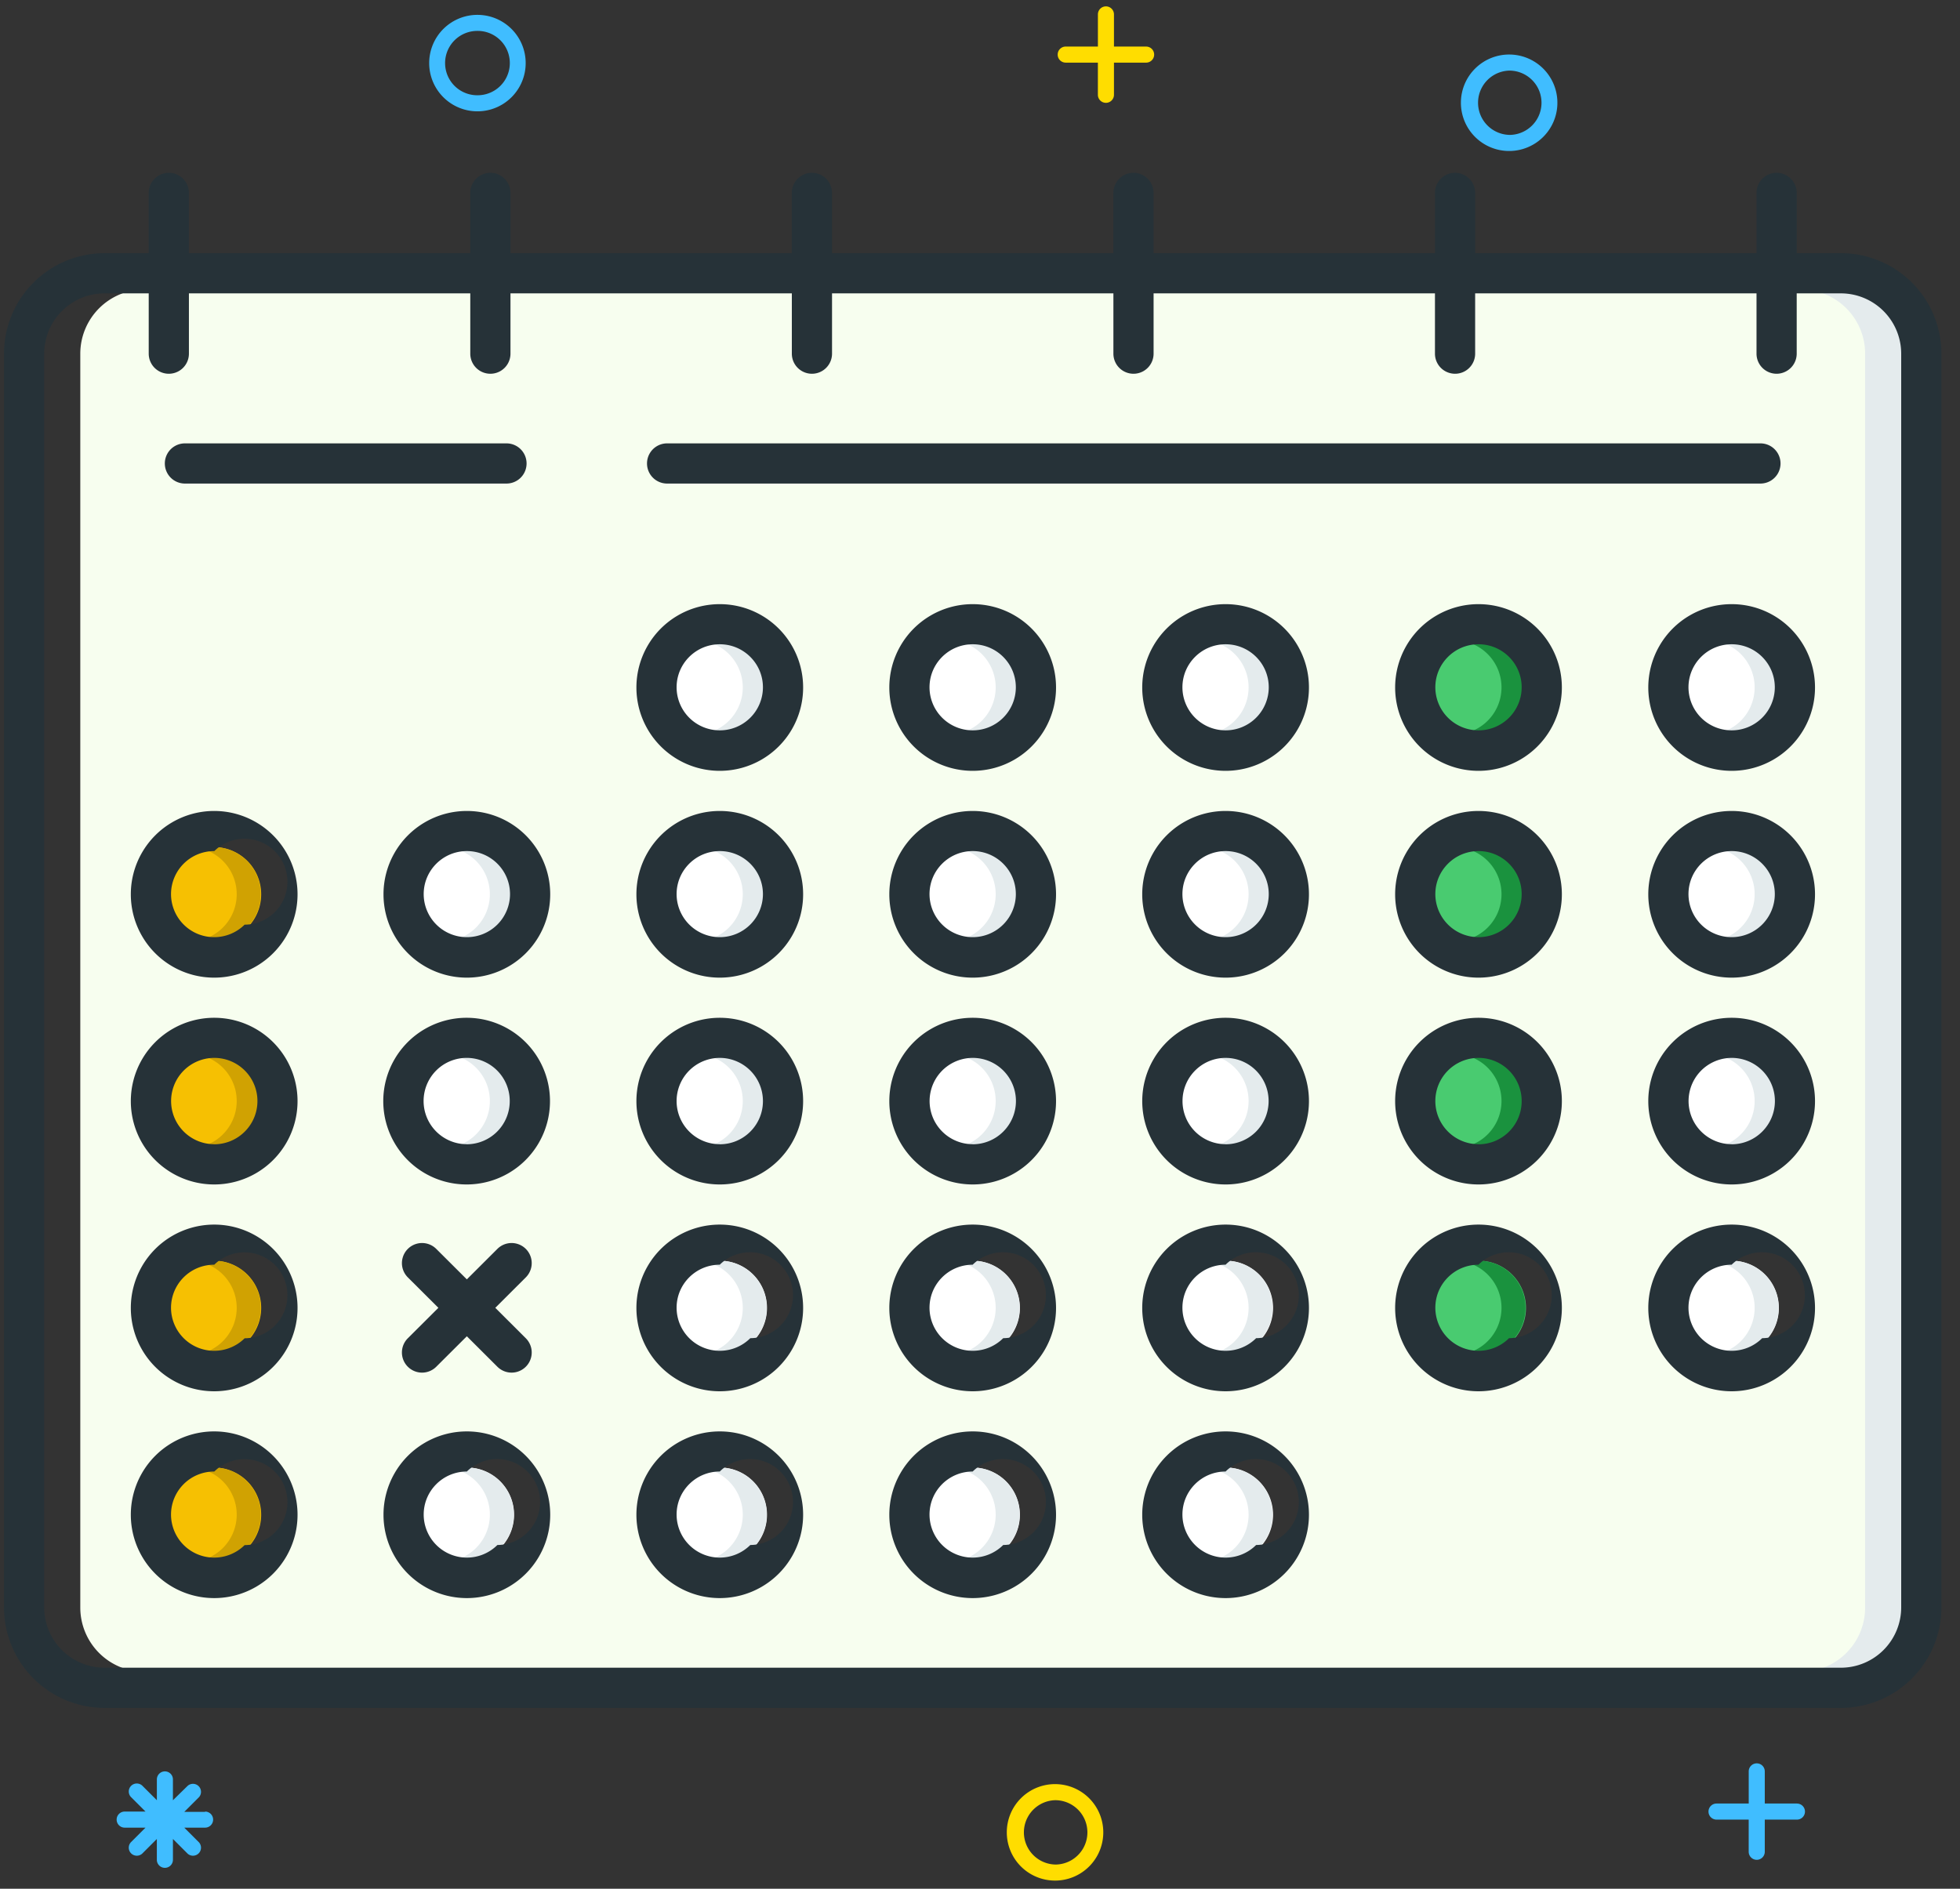 <svg xmlns="http://www.w3.org/2000/svg" xmlns:xlink="http://www.w3.org/1999/xlink" width="83" height="80" viewBox="0 0 83 80"><rect x="0" y="0" width="83" height="80" fill="#333333" stroke="none"/><defs><path id="d6r8a" d="M766.474 1324.485a3.36 3.36 0 1 1 3.36-3.36 3.363 3.363 0 0 1-3.36 3.356zm0 8.759a3.36 3.36 0 1 1 3.36-3.36 3.363 3.363 0 0 1-3.36 3.356zm-3.36 5.399a3.36 3.36 0 1 1 6.72 0 3.36 3.36 0 0 1-6.72 0zm0 8.76a3.36 3.36 0 1 1 6.72 0 3.36 3.36 0 0 1-6.72 0zm6.72 8.762a3.36 3.36 0 1 1-6.72 0 3.36 3.36 0 0 1 6.72 0zm-5.583-45.209h46.298a.68.68 0 1 1 0 1.362H764.25a.68.68 0 0 1 0-1.362zm45.049 13.525a3.36 3.36 0 1 1 .023 0zm0 8.76a3.36 3.36 0 1 1 .023 0zm0 8.759a3.36 3.36 0 1 1 3.36-3.36 3.363 3.363 0 0 1-3.337 3.363zm0 2.042a3.36 3.36 0 1 1-3.36 3.36 3.363 3.363 0 0 1 3.383-3.356zm-64.273 8.76a3.36 3.36 0 1 1-3.36 3.36 3.363 3.363 0 0 1 3.384-3.357zm0-2.043a3.36 3.36 0 1 1 3.36-3.36 3.363 3.363 0 0 1-3.336 3.363zm0-8.76a3.36 3.36 0 1 1 3.384-3.356 3.363 3.363 0 0 1-3.36 3.36zm0-8.759a3.36 3.36 0 1 1 .024 0zm10.713 0a3.36 3.36 0 1 1 .024 0zm0 8.76a3.36 3.36 0 1 1 3.38-3.357 3.363 3.363 0 0 1-3.356 3.36zm0 10.801a3.36 3.36 0 1 1-3.36 3.36 3.363 3.363 0 0 1 3.384-3.356zm2.383-6.808l-1.412 1.413 1.412 1.409a.68.68 0 1 1-.963.963l-1.413-1.412-1.413 1.412a.68.68 0 1 1-.963-.963l1.413-1.413-1.413-1.413a.68.68 0 1 1 .963-.963l1.413 1.413 1.413-1.413a.68.68 0 1 1 .963.963zm-.68-33.675h-13.617a.68.68 0 0 1 0-1.362h13.617a.68.68 0 1 1 0 1.362zm19.744 40.483a3.36 3.36 0 1 1-3.36 3.36 3.363 3.363 0 0 1 3.36-3.356zm0-2.042a3.36 3.36 0 1 1 3.36-3.36 3.363 3.363 0 0 1-3.36 3.363zm0-8.76a3.36 3.36 0 1 1 3.36-3.36 3.363 3.363 0 0 1-3.36 3.364zm0-8.759a3.36 3.36 0 1 1 0-6.72 3.36 3.36 0 0 1 0 6.72zm-3.36-12.119a3.36 3.36 0 1 1 6.72 0 3.36 3.36 0 0 1-6.72 0zm14.073 31.68a3.36 3.36 0 1 1-3.36 3.36 3.363 3.363 0 0 1 3.36-3.356zm0-2.042a3.36 3.36 0 1 1 3.36-3.36 3.363 3.363 0 0 1-3.36 3.363zm0-8.76a3.36 3.36 0 1 1 3.36-3.36 3.363 3.363 0 0 1-3.36 3.364zm0-8.759a3.36 3.36 0 1 1 0-6.72 3.36 3.36 0 0 1 0 6.72zm-3.36-12.119a3.36 3.36 0 1 1 6.72 0 3.36 3.36 0 0 1-6.72 0zm14.07 22.921a3.36 3.36 0 1 1-3.36 3.36 3.363 3.363 0 0 1 3.36-3.356zm0-2.042a3.36 3.36 0 1 1 3.36-3.357 3.363 3.363 0 0 1-3.36 3.36zm-3.36-12.12a3.36 3.36 0 1 1 6.72 0 3.36 3.36 0 0 1-6.72 0zm0-8.759a3.36 3.36 0 1 1 6.72 0 3.36 3.36 0 0 1-6.72 0zm18.703-16.861h-2.042v2.723a.68.68 0 1 1-1.362 0v-2.723h-12.255v2.723a.68.68 0 1 1-1.362 0v-2.723h-12.255v2.723a.68.68 0 1 1-1.362 0v-2.723H771.06v2.723a.68.68 0 1 1-1.362 0v-2.723h-12.255v2.723a.68.68 0 1 1-1.362 0v-2.723h-12.255v2.723a.68.68 0 1 1-1.362 0v-2.723h-.34a2.723 2.723 0 0 0-2.724 2.723v53.107a2.723 2.723 0 0 0 2.723 2.723h71.83a2.723 2.723 0 0 0 2.724-2.723v-53.107a2.723 2.723 0 0 0-2.724-2.723z"/><path id="d6r8b" d="M743.06 1356.16a2 2 0 1 1 4 0 2 2 0 0 1-4 0z"/><path id="d6r8c" d="M743.06 1347.4a2 2 0 1 1 4 0 2 2 0 0 1-4 0z"/><path id="d6r8d" d="M743.06 1338.64a2 2 0 1 1 4 0 2 2 0 0 1-4 0z"/><path id="d6r8e" d="M743.06 1329.88a2 2 0 1 1 4 0 2 2 0 0 1-4 0z"/><path id="d6r8f" d="M753.77 1329.88a2 2 0 1 1 4 0 2 2 0 0 1-4 0z"/><path id="d6r8g" d="M753.77 1338.64a2 2 0 1 1 4 0 2 2 0 0 1-4 0z"/><path id="d6r8h" d="M753.77 1356.16a2 2 0 1 1 4 0 2 2 0 0 1-4 0z"/><path id="d6r8i" d="M764.48 1329.88a2 2 0 1 1 4 0 2 2 0 0 1-4 0z"/><path id="d6r8j" d="M764.48 1338.64a2 2 0 1 1 4 0 2 2 0 0 1-4 0z"/><path id="d6r8k" d="M764.48 1356.16a2 2 0 1 1 4 0 2 2 0 0 1-4 0z"/><path id="d6r8l" d="M764.48 1347.4a2 2 0 1 1 4 0 2 2 0 0 1-4 0z"/><path id="d6r8m" d="M796.62 1321.12a2 2 0 1 1 4 0 2 2 0 0 1-4 0z"/><path id="d6r8n" d="M796.62 1338.64a2 2 0 1 1 4 0 2 2 0 0 1-4 0z"/><path id="d6r8o" d="M796.62 1329.88a2 2 0 1 1 4 0 2 2 0 0 1-4 0z"/><path id="d6r8p" d="M796.62 1347.4a2 2 0 1 1 4 0 2 2 0 0 1-4 0z"/><path id="d6r8q" d="M813.962 1304.26h-1.702a2.723 2.723 0 0 1 2.723 2.723v53.107a2.723 2.723 0 0 1-2.723 2.723h1.702a2.723 2.723 0 0 0 2.724-2.723v-53.107a2.723 2.723 0 0 0-2.724-2.723z"/><path id="d6r8r" d="M807.33 1321.12a2 2 0 1 1 4 0 2 2 0 0 1-4 0z"/><path id="d6r8s" d="M807.33 1338.64a2 2 0 1 1 4 0 2 2 0 0 1-4 0z"/><path id="d6r8t" d="M807.33 1329.88a2 2 0 1 1 4 0 2 2 0 0 1-4 0z"/><path id="d6r8u" d="M775.19 1329.88a2 2 0 1 1 4 0 2 2 0 0 1-4 0z"/><path id="d6r8v" d="M775.19 1338.64a2 2 0 1 1 4 0 2 2 0 0 1-4 0z"/><path id="d6r8w" d="M775.19 1356.16a2 2 0 1 1 4 0 2 2 0 0 1-4 0z"/><path id="d6r8x" d="M775.19 1347.4a2 2 0 1 1 4 0 2 2 0 0 1-4 0z"/><path id="d6r8y" d="M775.19 1321.12a2 2 0 1 1 4 0 2 2 0 0 1-4 0z"/><path id="d6r8z" d="M785.91 1356.16a2 2 0 1 1 4 0 2 2 0 0 1-4 0z"/><path id="d6r8A" d="M785.91 1329.88a2 2 0 1 1 4 0 2 2 0 0 1-4 0z"/><path id="d6r8B" d="M785.91 1321.12a2 2 0 1 1 4 0 2 2 0 0 1-4 0z"/><path id="d6r8C" d="M785.91 1338.64a2 2 0 1 1 4 0 2 2 0 0 1-4 0z"/><path id="d6r8D" d="M785.91 1347.4a2 2 0 1 1 4 0 2 2 0 0 1-4 0z"/><path id="d6r8E" d="M807.33 1347.4a2 2 0 1 1 4 0 2 2 0 0 1-4 0z"/><path id="d6r8F" d="M764.48 1321.12a2 2 0 1 1 4 0 2 2 0 0 1-4 0z"/><path id="d6r8G" d="M766.48 1319.12c-.172 0-.343.023-.51.068a1.995 1.995 0 0 1 0 3.857 1.995 1.995 0 1 0 .51-3.925z"/><path id="d6r8H" d="M777.19 1319.12c-.172 0-.343.023-.51.068a1.995 1.995 0 0 1 0 3.857 1.995 1.995 0 1 0 .51-3.925z"/><path id="d6r8I" d="M787.9 1319.12c-.172 0-.343.023-.51.068a1.995 1.995 0 0 1 0 3.857 1.995 1.995 0 1 0 .51-3.925z"/><path id="d6r8J" d="M809.33 1319.12c-.172 0-.343.023-.51.068a1.995 1.995 0 0 1 0 3.857 1.995 1.995 0 1 0 .51-3.925z"/><path id="d6r8K" d="M798.61 1319.12c-.172 0-.343.023-.51.068a1.995 1.995 0 0 1 0 3.857 1.995 1.995 0 1 0 .51-3.925z"/><path id="d6r8L" d="M798.61 1327.88c-.172 0-.343.023-.51.068a1.995 1.995 0 0 1 0 3.857 1.995 1.995 0 1 0 .51-3.925z"/><path id="d6r8M" d="M798.61 1336.64c-.172 0-.343.023-.51.068a1.995 1.995 0 0 1 0 3.857 1.995 1.995 0 1 0 .51-3.925z"/><path id="d6r8N" d="M798.61 1345.4c-.172 0-.343.023-.51.068a1.995 1.995 0 0 1 0 3.857 1.995 1.995 0 1 0 .51-3.925z"/><path id="d6r8O" d="M766.48 1327.88c-.172 0-.343.023-.51.068a1.995 1.995 0 0 1 0 3.857 1.995 1.995 0 1 0 .51-3.925z"/><path id="d6r8P" d="M777.19 1327.88c-.172 0-.343.023-.51.068a1.995 1.995 0 0 1 0 3.857 1.995 1.995 0 1 0 .51-3.925z"/><path id="d6r8Q" d="M787.9 1327.88c-.172 0-.343.023-.51.068a1.995 1.995 0 0 1 0 3.857 1.995 1.995 0 1 0 .51-3.925z"/><path id="d6r8R" d="M809.33 1327.88c-.172 0-.343.023-.51.068a1.995 1.995 0 0 1 0 3.857 1.995 1.995 0 1 0 .51-3.925z"/><path id="d6r8S" d="M766.48 1336.64c-.172 0-.343.023-.51.068a1.995 1.995 0 0 1 0 3.857 1.995 1.995 0 1 0 .51-3.925z"/><path id="d6r8T" d="M777.19 1336.64c-.172 0-.343.023-.51.068a1.995 1.995 0 0 1 0 3.857 1.995 1.995 0 1 0 .51-3.925z"/><path id="d6r8U" d="M787.9 1336.64c-.172 0-.343.023-.51.068a1.995 1.995 0 0 1 0 3.857 1.995 1.995 0 1 0 .51-3.925z"/><path id="d6r8V" d="M809.33 1336.64c-.172 0-.343.023-.51.068a1.995 1.995 0 0 1 0 3.857 1.995 1.995 0 1 0 .51-3.925z"/><path id="d6r8W" d="M766.48 1345.4c-.172 0-.343.023-.51.068a1.995 1.995 0 0 1 0 3.857 1.995 1.995 0 1 0 .51-3.925z"/><path id="d6r8X" d="M745.05 1345.4c-.172 0-.343.023-.51.068a1.995 1.995 0 0 1 0 3.857 1.995 1.995 0 1 0 .51-3.925z"/><path id="d6r8Y" d="M766.48 1354.16c-.172 0-.343.023-.51.068a1.995 1.995 0 0 1 0 3.857 1.995 1.995 0 1 0 .51-3.925z"/><path id="d6r8Z" d="M755.77 1354.16c-.172 0-.343.023-.51.068a1.995 1.995 0 0 1 0 3.857 1.995 1.995 0 1 0 .51-3.925z"/><path id="d6r8aa" d="M755.77 1336.64c-.172 0-.343.023-.51.068a1.995 1.995 0 0 1 0 3.857 1.995 1.995 0 1 0 .51-3.925z"/><path id="d6r8ab" d="M755.77 1327.88c-.172 0-.343.023-.51.068a1.995 1.995 0 0 1 0 3.857 1.995 1.995 0 1 0 .51-3.925z"/><path id="d6r8ac" d="M745.05 1354.16c-.172 0-.343.023-.51.068a1.995 1.995 0 0 1 0 3.857 1.995 1.995 0 1 0 .51-3.925z"/><path id="d6r8ad" d="M745.05 1336.64c-.172 0-.343.023-.51.068a1.995 1.995 0 0 1 0 3.857 1.995 1.995 0 1 0 .51-3.925z"/><path id="d6r8ae" d="M745.05 1327.88c-.172 0-.343.023-.51.068a1.995 1.995 0 0 1 0 3.857 1.995 1.995 0 1 0 .51-3.925z"/><path id="d6r8af" d="M777.19 1354.16c-.172 0-.343.023-.51.068a1.995 1.995 0 0 1 0 3.857 1.995 1.995 0 1 0 .51-3.925z"/><path id="d6r8ag" d="M787.9 1354.16c-.172 0-.343.023-.51.068a1.995 1.995 0 0 1 0 3.857 1.995 1.995 0 1 0 .51-3.925z"/><path id="d6r8ah" d="M777.19 1345.4c-.172 0-.343.023-.51.068a1.995 1.995 0 0 1 0 3.857 1.995 1.995 0 1 0 .51-3.925z"/><path id="d6r8ai" d="M787.9 1345.4c-.172 0-.343.023-.51.068a1.995 1.995 0 0 1 0 3.857 1.995 1.995 0 1 0 .51-3.925z"/><path id="d6r8aj" d="M809.33 1345.4c-.172 0-.343.023-.51.068a1.995 1.995 0 0 1 0 3.857 1.995 1.995 0 1 0 .51-3.925z"/><path id="d6r8ak" d="M816.51 1360.086a2.557 2.557 0 0 1-2.553 2.553h-73.532a2.557 2.557 0 0 1-2.553-2.553v-53.106a2.557 2.557 0 0 1 2.553-2.554h1.873v2.554a.851.851 0 0 0 1.702 0v-2.554h11.915v2.554a.851.851 0 0 0 1.702 0v-2.554h11.915v2.554a.851.851 0 0 0 1.702 0v-2.554h11.915v2.554a.851.851 0 1 0 1.702 0v-2.554h11.915v2.554a.851.851 0 1 0 1.702 0v-2.554h11.915v2.554a.851.851 0 1 0 1.702 0v-2.554h1.872a2.557 2.557 0 0 1 2.553 2.554zm-2.553-57.362h-1.872v-2.553a.851.851 0 1 0-1.702 0v2.553h-11.915v-2.553a.851.851 0 1 0-1.702 0v2.553H784.85v-2.553a.851.851 0 1 0-1.702 0v2.553h-11.915v-2.553a.851.851 0 1 0-1.702 0v2.553h-11.915v-2.553a.851.851 0 0 0-1.702 0v2.553H744v-2.553a.851.851 0 0 0-1.702 0v2.553h-1.873a4.259 4.259 0 0 0-4.255 4.256v53.106a4.259 4.259 0 0 0 4.255 4.255h73.532a4.259 4.259 0 0 0 4.256-4.255v-53.106a4.259 4.259 0 0 0-4.256-4.256z"/><path id="d6r8al" d="M743.831 1312.482h13.617a.851.851 0 0 0 0-1.702h-13.617a.851.851 0 1 0 0 1.702z"/><path id="d6r8am" d="M764.251 1312.482h46.298a.851.851 0 0 0 0-1.702H764.25a.851.851 0 1 0 0 1.702z"/><path id="d6r8an" d="M766.48 1322.935a1.826 1.826 0 0 1-1.828-1.823c0-1.007.819-1.823 1.828-1.823 1.01 0 1.828.816 1.828 1.823a1.826 1.826 0 0 1-1.828 1.823zm0-5.345a3.53 3.53 0 1 0 0 7.06 3.53 3.53 0 0 0 0-7.06z"/><path id="d6r8ao" d="M777.19 1322.935a1.826 1.826 0 0 1-1.828-1.823c0-1.007.819-1.823 1.828-1.823 1.01 0 1.828.816 1.828 1.823a1.826 1.826 0 0 1-1.828 1.823zm0-5.345a3.53 3.53 0 1 0 0 7.06 3.53 3.53 0 0 0 0-7.06z"/><path id="d6r8ap" d="M787.9 1322.935a1.826 1.826 0 0 1-1.828-1.823c0-1.007.819-1.823 1.828-1.823 1.01 0 1.828.816 1.828 1.823a1.826 1.826 0 0 1-1.828 1.823zm0-5.345a3.53 3.53 0 1 0 0 7.06 3.53 3.53 0 0 0 0-7.06z"/><path id="d6r8aq" d="M798.61 1322.935a1.826 1.826 0 0 1-1.828-1.823c0-1.007.819-1.823 1.828-1.823 1.01 0 1.828.816 1.828 1.823a1.826 1.826 0 0 1-1.828 1.823zm0-5.345a3.53 3.53 0 1 0 0 7.06 3.53 3.53 0 0 0 0-7.06z"/><path id="d6r8ar" d="M809.33 1322.935a1.826 1.826 0 0 1-1.828-1.823c0-1.007.819-1.823 1.828-1.823 1.01 0 1.828.816 1.828 1.823a1.826 1.826 0 0 1-1.828 1.823zm0-5.345a3.53 3.53 0 1 0 0 7.06 3.53 3.53 0 0 0 0-7.06z"/><path id="d6r8as" d="M745.06 1331.695a1.826 1.826 0 0 1-1.818-1.831 1.826 1.826 0 0 1 1.834-1.815 1.82 1.82 0 1 1 1.282 3.117 1.83 1.83 0 0 1-1.298.529zm0-5.345a3.53 3.53 0 1 0 .02 7.06 3.53 3.53 0 0 0-.02-7.06z"/><path id="d6r8at" d="M755.77 1331.695a1.826 1.826 0 0 1-1.828-1.823c0-1.007.819-1.823 1.828-1.823 1.01 0 1.828.816 1.828 1.823a1.826 1.826 0 0 1-1.828 1.823zm0-5.345a3.53 3.53 0 1 0 0 7.06 3.53 3.53 0 0 0 0-7.06z"/><path id="d6r8au" d="M766.48 1331.695a1.826 1.826 0 0 1-1.828-1.823c0-1.007.819-1.823 1.828-1.823 1.01 0 1.828.816 1.828 1.823a1.826 1.826 0 0 1-1.828 1.823zm0-5.345a3.53 3.53 0 1 0 0 7.06 3.53 3.53 0 0 0 0-7.06z"/><path id="d6r8av" d="M777.19 1331.695a1.826 1.826 0 0 1-1.828-1.823c0-1.007.819-1.823 1.828-1.823 1.01 0 1.828.816 1.828 1.823a1.826 1.826 0 0 1-1.828 1.823zm0-5.345a3.53 3.53 0 1 0 0 7.06 3.53 3.53 0 0 0 0-7.06z"/><path id="d6r8aw" d="M787.9 1331.695a1.826 1.826 0 0 1-1.828-1.823c0-1.007.819-1.823 1.828-1.823 1.01 0 1.828.816 1.828 1.823a1.826 1.826 0 0 1-1.828 1.823zm0-5.345a3.53 3.53 0 1 0 0 7.06 3.53 3.53 0 0 0 0-7.06z"/><path id="d6r8ax" d="M798.61 1331.695a1.826 1.826 0 0 1-1.828-1.823c0-1.007.819-1.823 1.828-1.823 1.01 0 1.828.816 1.828 1.823a1.826 1.826 0 0 1-1.828 1.823zm0-5.345a3.53 3.53 0 1 0 0 7.06 3.53 3.53 0 0 0 0-7.06z"/><path id="d6r8ay" d="M809.33 1331.695a1.826 1.826 0 0 1-1.828-1.823c0-1.007.819-1.823 1.828-1.823 1.01 0 1.828.816 1.828 1.823a1.826 1.826 0 0 1-1.828 1.823zm0-5.345a3.53 3.53 0 1 0 0 7.06 3.53 3.53 0 0 0 0-7.06z"/><path id="d6r8az" d="M745.06 1340.465a1.828 1.828 0 1 1 1.3-.529 1.828 1.828 0 0 1-1.3.532zm0-5.355a3.53 3.53 0 1 0 .02 7.06 3.53 3.53 0 0 0-.02-7.06z"/><path id="d6r8aA" d="M755.764 1340.465a1.83 1.83 0 0 1-1.294-3.12 1.824 1.824 0 0 1 3.116 1.295 1.827 1.827 0 0 1-1.822 1.828zm0-5.355a3.53 3.53 0 1 0-.007 7.06 3.53 3.53 0 0 0 .007-7.06z"/><path id="d6r8aB" d="M766.48 1340.465a1.828 1.828 0 1 1 1.828-1.825c0 1.01-.818 1.828-1.828 1.828zm0-5.355a3.53 3.53 0 1 0 0 7.06 3.53 3.53 0 0 0 0-7.06z"/><path id="d6r8aC" d="M777.19 1340.465a1.828 1.828 0 1 1 1.294-.533 1.828 1.828 0 0 1-1.294.536zm0-5.355a3.53 3.53 0 1 0 0 7.06 3.53 3.53 0 0 0 0-7.06z"/><path id="d6r8aD" d="M787.899 1340.465a1.826 1.826 0 0 1-1.823-1.828c0-1.01.816-1.828 1.823-1.828 1.007 0 1.823.818 1.823 1.828 0 .485-.191.951-.533 1.295a1.82 1.82 0 0 1-1.29.536zm.005-5.355a3.53 3.53 0 1 0-.007 7.06 3.53 3.53 0 0 0 .007-7.06z"/><path id="d6r8aE" d="M798.61 1340.465a1.828 1.828 0 1 1 1.828-1.825c0 1.01-.818 1.828-1.828 1.828zm0-5.355a3.53 3.53 0 1 0 0 7.06 3.53 3.53 0 0 0 0-7.06z"/><path id="d6r8aF" d="M809.33 1340.465a1.828 1.828 0 1 1 1.294-.533 1.828 1.828 0 0 1-1.294.536zm0-5.355a3.53 3.53 0 1 0 0 7.06 3.53 3.53 0 0 0 0-7.06z"/><path id="d6r8aG" d="M745.06 1349.215a1.826 1.826 0 0 1-1.818-1.83 1.826 1.826 0 0 1 1.832-1.816 1.82 1.82 0 1 1 1.286 3.116 1.83 1.83 0 0 1-1.3.53zm0-5.345a3.53 3.53 0 1 0 .02 7.06 3.53 3.53 0 0 0-.02-7.06z"/><path id="d6r8aH" d="M766.48 1349.215a1.826 1.826 0 0 1-1.828-1.823c0-1.007.819-1.823 1.828-1.823a1.82 1.82 0 1 1 1.293 3.112 1.83 1.83 0 0 1-1.293.534zm0-5.345a3.53 3.53 0 1 0 0 7.06 3.53 3.53 0 0 0 0-7.06z"/><path id="d6r8aI" d="M777.19 1349.215a1.826 1.826 0 0 1-1.828-1.823c0-1.007.819-1.823 1.828-1.823a1.82 1.82 0 1 1 1.293 3.112 1.83 1.83 0 0 1-1.293.534zm0-5.345a3.53 3.53 0 1 0 0 7.06 3.53 3.53 0 0 0 0-7.06z"/><path id="d6r8aJ" d="M787.9 1349.215a1.826 1.826 0 0 1-1.828-1.823c0-1.007.819-1.823 1.828-1.823a1.82 1.82 0 1 1 1.293 3.112 1.83 1.83 0 0 1-1.293.534zm0-5.345a3.53 3.53 0 1 0 0 7.06 3.53 3.53 0 0 0 0-7.06z"/><path id="d6r8aK" d="M798.61 1349.215a1.826 1.826 0 0 1-1.828-1.823c0-1.007.819-1.823 1.828-1.823a1.82 1.82 0 1 1 1.293 3.112 1.83 1.83 0 0 1-1.293.534zm0-5.345a3.53 3.53 0 1 0 0 7.06 3.53 3.53 0 0 0 0-7.06z"/><path id="d6r8aL" d="M809.33 1349.215a1.826 1.826 0 0 1-1.828-1.823c0-1.007.819-1.823 1.828-1.823a1.82 1.82 0 1 1 1.293 3.112 1.83 1.83 0 0 1-1.293.534zm0-5.345a3.53 3.53 0 1 0 0 7.06 3.53 3.53 0 0 0 0-7.06z"/><path id="d6r8aM" d="M753.27 1349.89a.851.851 0 0 0 1.205 0l1.294-1.29 1.293 1.29a.852.852 0 0 0 1.205-1.205l-1.293-1.29 1.293-1.29a.852.852 0 0 0-1.205-1.205l-1.293 1.29-1.294-1.29a.852.852 0 1 0-1.205 1.205l1.294 1.29-1.294 1.29a.851.851 0 0 0 0 1.205z"/><path id="d6r8aN" d="M745.06 1357.975a1.826 1.826 0 0 1-1.818-1.831 1.826 1.826 0 0 1 1.834-1.815 1.82 1.82 0 1 1 1.282 3.117 1.83 1.83 0 0 1-1.298.529zm0-5.345a3.53 3.53 0 1 0 .02 7.06 3.53 3.53 0 0 0-.02-7.06z"/><path id="d6r8aO" d="M755.77 1357.975a1.826 1.826 0 0 1-1.828-1.823c0-1.007.819-1.823 1.828-1.823a1.82 1.82 0 1 1 1.293 3.112 1.83 1.83 0 0 1-1.293.534zm0-5.345a3.53 3.53 0 1 0 0 7.06 3.53 3.53 0 0 0 0-7.06z"/><path id="d6r8aP" d="M766.48 1357.975a1.826 1.826 0 0 1-1.828-1.823c0-1.007.819-1.823 1.828-1.823a1.82 1.82 0 1 1 1.293 3.112 1.83 1.83 0 0 1-1.293.534zm0-5.345a3.53 3.53 0 1 0 0 7.06 3.53 3.53 0 0 0 0-7.06z"/><path id="d6r8aQ" d="M777.19 1357.975a1.826 1.826 0 0 1-1.828-1.823c0-1.007.819-1.823 1.828-1.823a1.82 1.82 0 1 1 1.293 3.112 1.83 1.83 0 0 1-1.293.534zm0-5.345a3.53 3.53 0 1 0 0 7.06 3.53 3.53 0 0 0 0-7.06z"/><path id="d6r8aR" d="M787.9 1357.975a1.826 1.826 0 0 1-1.828-1.823c0-1.007.819-1.823 1.828-1.823a1.82 1.82 0 1 1 1.293 3.112 1.83 1.83 0 0 1-1.293.534zm0-5.345a3.53 3.53 0 1 0 0 7.06 3.53 3.53 0 0 0 0-7.06z"/><path id="d6r8aS" d="M784.535 1293.972h-1.362v-1.362a.34.34 0 1 0-.68 0v1.362h-1.363a.34.34 0 1 0 0 .681h1.362v1.362a.34.34 0 1 0 .681 0v-1.362h1.362a.34.34 0 1 0 0-.68z"/><path id="d6r8aT" d="M812.095 1368.392h-1.362v-1.362a.34.34 0 1 0-.68 0v1.362h-1.363a.34.34 0 1 0 0 .681h1.362v1.362a.34.34 0 1 0 .681 0v-1.362h1.362a.34.34 0 1 0 0-.68z"/><path id="d6r8aU" d="M756.263 1293.31a1.363 1.363 0 1 0 .001 2.724 1.363 1.363 0 0 0-.001-2.725zm0 3.405a2.043 2.043 0 1 1 0-4.085 2.043 2.043 0 0 1 0 4.085z"/><path id="d6r8aV" d="M799.953 1294.99a1.362 1.362 0 1 0 0 2.724 1.362 1.362 0 0 0 0-2.723zm0 3.405a2.043 2.043 0 1 1 0-4.085 2.043 2.043 0 0 1 0 4.085z"/><path id="d6r8aW" d="M780.723 1368.25a1.363 1.363 0 1 0-.002 2.726 1.363 1.363 0 0 0 .002-2.725zm0 3.405a2.043 2.043 0 1 1 0-4.085 2.043 2.043 0 0 1 0 4.085z"/><path id="d6r8aX" d="M744.685 1368.746h-.882l.623-.623a.34.34 0 0 0-.48-.48l-.623.61v-.883a.34.34 0 1 0-.68 0v.882l-.624-.623a.34.34 0 0 0-.48.48l.623.623h-.882a.34.34 0 1 0 0 .681h.882l-.623.623a.34.34 0 0 0 .48.48l.623-.623v.882a.34.34 0 1 0 .681 0v-.882l.623.623a.34.34 0 0 0 .48-.48l-.623-.623h.882a.34.34 0 1 0 0-.68z"/></defs><g><g transform="translate(-736 -1292)"><g><use fill="#f7feef" xlink:href="#d6r8a"/></g><g><use fill="#f6c002" xlink:href="#d6r8b"/></g><g><use fill="#f6c002" xlink:href="#d6r8c"/></g><g><use fill="#f6c002" xlink:href="#d6r8d"/></g><g><use fill="#f6c002" xlink:href="#d6r8e"/></g><g><use fill="#fff" xlink:href="#d6r8f"/></g><g><use fill="#fff" xlink:href="#d6r8g"/></g><g><use fill="#fff" xlink:href="#d6r8h"/></g><g><use fill="#fff" xlink:href="#d6r8i"/></g><g><use fill="#fff" xlink:href="#d6r8j"/></g><g><use fill="#fff" xlink:href="#d6r8k"/></g><g><use fill="#fff" xlink:href="#d6r8l"/></g><g><use fill="#49cb70" xlink:href="#d6r8m"/></g><g><use fill="#49cb70" xlink:href="#d6r8n"/></g><g><use fill="#49cb70" xlink:href="#d6r8o"/></g><g><use fill="#49cb70" xlink:href="#d6r8p"/></g><g><use fill="#e4ebed" xlink:href="#d6r8q"/></g><g><use fill="#fff" xlink:href="#d6r8r"/></g><g><use fill="#fff" xlink:href="#d6r8s"/></g><g><use fill="#fff" xlink:href="#d6r8t"/></g><g><use fill="#fff" xlink:href="#d6r8u"/></g><g><use fill="#fff" xlink:href="#d6r8v"/></g><g><use fill="#fff" xlink:href="#d6r8w"/></g><g><use fill="#fff" xlink:href="#d6r8x"/></g><g><use fill="#fff" xlink:href="#d6r8y"/></g><g><use fill="#fff" xlink:href="#d6r8z"/></g><g><use fill="#fff" xlink:href="#d6r8A"/></g><g><use fill="#fff" xlink:href="#d6r8B"/></g><g><use fill="#fff" xlink:href="#d6r8C"/></g><g><use fill="#fff" xlink:href="#d6r8D"/></g><g><use fill="#fff" xlink:href="#d6r8E"/></g><g><use fill="#fff" xlink:href="#d6r8F"/></g><g><use fill="#e4ebed" xlink:href="#d6r8G"/></g><g><use fill="#e4ebed" xlink:href="#d6r8H"/></g><g><use fill="#e4ebed" xlink:href="#d6r8I"/></g><g><use fill="#e4ebed" xlink:href="#d6r8J"/></g><g><use fill="#1a923e" xlink:href="#d6r8K"/></g><g><use fill="#1a923e" xlink:href="#d6r8L"/></g><g><use fill="#1a923e" xlink:href="#d6r8M"/></g><g><use fill="#1a923e" xlink:href="#d6r8N"/></g><g><use fill="#e4ebed" xlink:href="#d6r8O"/></g><g><use fill="#e4ebed" xlink:href="#d6r8P"/></g><g><use fill="#e4ebed" xlink:href="#d6r8Q"/></g><g><use fill="#e4ebed" xlink:href="#d6r8R"/></g><g><use fill="#e4ebed" xlink:href="#d6r8S"/></g><g><use fill="#e4ebed" xlink:href="#d6r8T"/></g><g><use fill="#e4ebed" xlink:href="#d6r8U"/></g><g><use fill="#e4ebed" xlink:href="#d6r8V"/></g><g><use fill="#e4ebed" xlink:href="#d6r8W"/></g><g><use fill="#d0a202" xlink:href="#d6r8X"/></g><g><use fill="#e4ebed" xlink:href="#d6r8Y"/></g><g><use fill="#e4ebed" xlink:href="#d6r8Z"/></g><g><use fill="#e4ebed" xlink:href="#d6r8aa"/></g><g><use fill="#e4ebed" xlink:href="#d6r8ab"/></g><g><use fill="#d0a202" xlink:href="#d6r8ac"/></g><g><use fill="#d0a202" xlink:href="#d6r8ad"/></g><g><use fill="#d0a202" xlink:href="#d6r8ae"/></g><g><use fill="#e4ebed" xlink:href="#d6r8af"/></g><g><use fill="#e4ebed" xlink:href="#d6r8ag"/></g><g><use fill="#e4ebed" xlink:href="#d6r8ah"/></g><g><use fill="#e4ebed" xlink:href="#d6r8ai"/></g><g><use fill="#e4ebed" xlink:href="#d6r8aj"/></g><g><use fill="#263238" xlink:href="#d6r8ak"/></g><g><use fill="#263238" xlink:href="#d6r8al"/></g><g><use fill="#263238" xlink:href="#d6r8am"/></g><g><use fill="#263238" xlink:href="#d6r8an"/></g><g><use fill="#263238" xlink:href="#d6r8ao"/></g><g><use fill="#263238" xlink:href="#d6r8ap"/></g><g><use fill="#263238" xlink:href="#d6r8aq"/></g><g><use fill="#263238" xlink:href="#d6r8ar"/></g><g><use fill="#263238" xlink:href="#d6r8as"/></g><g><use fill="#263238" xlink:href="#d6r8at"/></g><g><use fill="#263238" xlink:href="#d6r8au"/></g><g><use fill="#263238" xlink:href="#d6r8av"/></g><g><use fill="#263238" xlink:href="#d6r8aw"/></g><g><use fill="#263238" xlink:href="#d6r8ax"/></g><g><use fill="#263238" xlink:href="#d6r8ay"/></g><g><use fill="#263238" xlink:href="#d6r8az"/></g><g><use fill="#263238" xlink:href="#d6r8aA"/></g><g><use fill="#263238" xlink:href="#d6r8aB"/></g><g><use fill="#263238" xlink:href="#d6r8aC"/></g><g><use fill="#263238" xlink:href="#d6r8aD"/></g><g><use fill="#263238" xlink:href="#d6r8aE"/></g><g><use fill="#263238" xlink:href="#d6r8aF"/></g><g><use fill="#263238" xlink:href="#d6r8aG"/></g><g><use fill="#263238" xlink:href="#d6r8aH"/></g><g><use fill="#263238" xlink:href="#d6r8aI"/></g><g><use fill="#263238" xlink:href="#d6r8aJ"/></g><g><use fill="#263238" xlink:href="#d6r8aK"/></g><g><use fill="#263238" xlink:href="#d6r8aL"/></g><g><use fill="#263238" xlink:href="#d6r8aM"/></g><g><use fill="#263238" xlink:href="#d6r8aN"/></g><g><use fill="#263238" xlink:href="#d6r8aO"/></g><g><use fill="#263238" xlink:href="#d6r8aP"/></g><g><use fill="#263238" xlink:href="#d6r8aQ"/></g><g><use fill="#263238" xlink:href="#d6r8aR"/></g><g><use fill="#fd0" xlink:href="#d6r8aS"/></g><g><use fill="#40bdff" xlink:href="#d6r8aT"/></g><g><use fill="#40bdff" xlink:href="#d6r8aU"/></g><g><use fill="#40bdff" xlink:href="#d6r8aV"/></g><g><use fill="#fd0" xlink:href="#d6r8aW"/></g><g><use fill="#40bdff" xlink:href="#d6r8aX"/></g></g></g></svg>